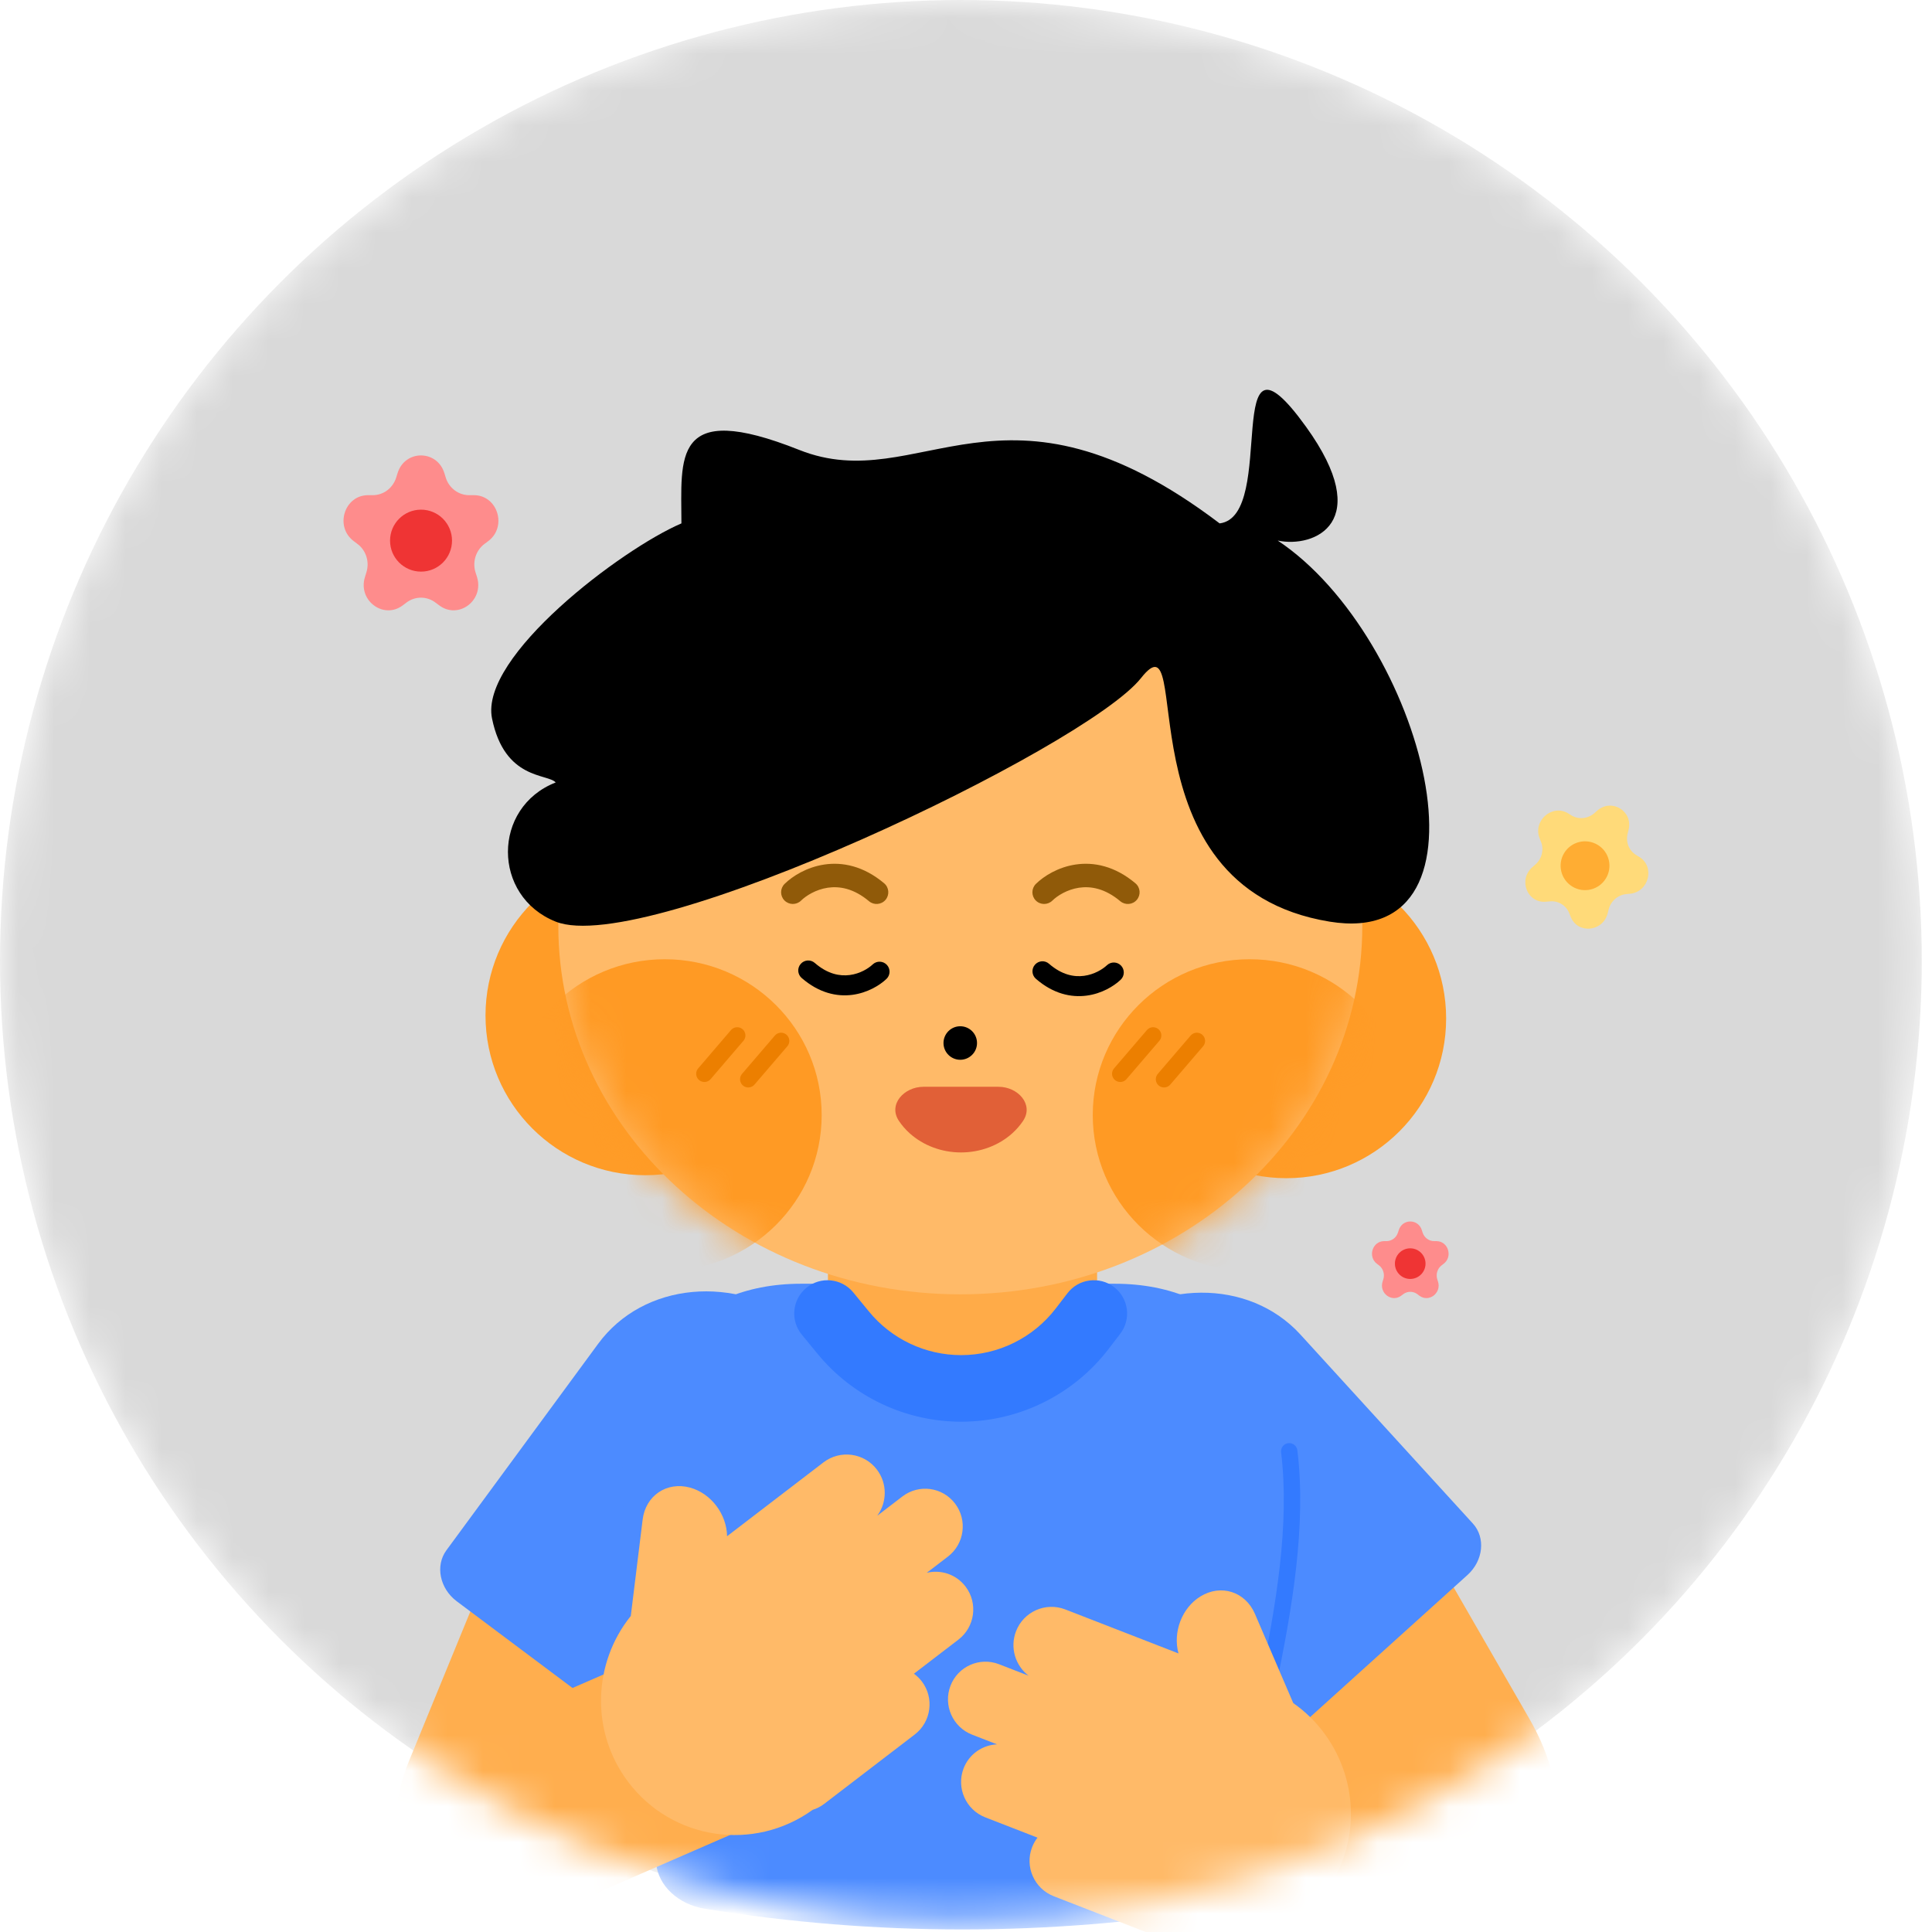 <svg width="54" height="54" viewBox="0 0 54 54" fill="none" xmlns="http://www.w3.org/2000/svg">
<mask id="mask0_989_94560" style="mask-type:alpha" maskUnits="userSpaceOnUse" x="0" y="0" width="54" height="54">
<circle cx="26.857" cy="26.857" r="26.857" fill="#D9D9D9"/>
</mask>
<g mask="url(#mask0_989_94560)">
<circle cx="26.857" cy="26.857" r="26.857" fill="#D9D9D9"/>
<path d="M19.432 44.276C19.648 43.748 19.539 43.2 19.188 43.052L15.368 41.445C15.017 41.297 14.556 41.605 14.34 42.132L11.439 49.203C10.573 51.313 11.346 52.687 12.752 53.279C14.158 53.871 15.665 53.457 16.531 51.346L19.432 44.276Z" fill="#FFAE4E"/>
<path d="M33.724 43.447C33.406 42.896 33.415 42.292 33.744 42.099L37.315 39.997C37.644 39.804 38.168 40.094 38.485 40.645L42.741 48.031C44.011 50.236 43.483 51.797 42.168 52.571C40.853 53.344 39.249 53.038 37.979 50.833L33.724 43.447Z" fill="#FFAE4E"/>
<path d="M19.378 48.499C19.061 48.93 18.419 48.99 17.942 48.633L12.767 44.757C12.29 44.4 12.161 43.761 12.477 43.331L16.718 37.56C17.984 35.838 20.555 35.598 22.46 37.026C24.366 38.453 24.884 41.007 23.618 42.729L19.378 48.499Z" fill="#4C8BFF"/>
<path d="M34.759 48.371C35.119 48.765 35.769 48.761 36.211 48.361L41.018 44.02C41.46 43.62 41.527 42.977 41.167 42.583L36.348 37.302C34.909 35.725 32.308 35.743 30.539 37.342C28.769 38.94 28.501 41.514 29.939 43.09L34.759 48.371Z" fill="#4C8BFF"/>
<path d="M17.375 41.689C17.375 38.156 19.231 35.881 22.389 35.881H31.159C34.317 35.881 36.173 38.156 36.173 41.689L35.422 52.057C35.376 52.697 34.817 53.23 34.063 53.352C29.325 54.122 24.439 54.12 19.701 53.35C18.956 53.229 18.396 52.707 18.338 52.075L17.375 41.689Z" fill="#4C8BFF"/>
<path d="M23.141 33.379C23.141 31.881 24.131 30.666 25.353 30.666H28.451C29.673 30.666 30.664 31.881 30.664 33.379V36.093C30.664 37.592 29.673 38.806 28.451 38.806H25.353C24.131 38.806 23.141 37.592 23.141 36.093V33.379Z" fill="#FFAB48"/>
<path d="M22.498 28.384C22.498 30.849 20.5 32.848 18.034 32.848C15.569 32.848 13.57 30.849 13.57 28.384C13.57 25.919 15.569 23.92 18.034 23.92C20.5 23.92 22.498 25.919 22.498 28.384Z" fill="#FF9C27"/>
<path d="M40.42 28.467C40.42 30.932 38.422 32.931 35.956 32.931C33.491 32.931 31.492 30.932 31.492 28.467C31.492 26.001 33.491 24.003 35.956 24.003C38.422 24.003 40.42 26.001 40.42 28.467Z" fill="#FF9C27"/>
<path d="M38.077 25.877C38.077 31.566 33.046 36.177 26.841 36.177C20.636 36.177 15.605 31.566 15.605 25.877C15.605 20.189 20.636 15.578 26.841 15.578C33.046 15.578 38.077 20.189 38.077 25.877Z" fill="#FFBA68"/>
<mask id="mask1_989_94560" style="mask-type:alpha" maskUnits="userSpaceOnUse" x="15" y="15" width="24" height="22">
<path d="M38.065 25.875C38.065 31.564 33.035 36.175 26.829 36.175C20.624 36.175 15.594 31.564 15.594 25.875C15.594 20.187 20.624 15.576 26.829 15.576C33.035 15.576 38.065 20.187 38.065 25.875Z" fill="#FFAB49"/>
</mask>
<g mask="url(#mask1_989_94560)">
<path d="M22.966 31.166C22.966 33.572 21.003 35.521 18.581 35.521C16.159 35.521 14.195 33.572 14.195 31.166C14.195 28.761 16.159 26.811 18.581 26.811C21.003 26.811 22.966 28.761 22.966 31.166Z" fill="#FF9A24"/>
<path d="M39.314 31.166C39.314 33.572 37.35 35.521 34.928 35.521C32.506 35.521 30.543 33.572 30.543 31.166C30.543 28.761 32.506 26.811 34.928 26.811C37.35 26.811 39.314 28.761 39.314 31.166Z" fill="#FF9A24"/>
</g>
<path d="M27.308 29.153C27.308 29.411 27.098 29.621 26.839 29.621C26.581 29.621 26.371 29.411 26.371 29.153C26.371 28.894 26.581 28.684 26.839 28.684C27.098 28.684 27.308 28.894 27.308 29.153Z" fill="black"/>
<path d="M25.424 31.674C25.309 31.57 25.209 31.455 25.126 31.331C24.815 30.87 25.269 30.376 25.811 30.376L27.91 30.376C28.451 30.376 28.905 30.87 28.594 31.331C28.511 31.455 28.411 31.57 28.296 31.674C27.915 32.018 27.398 32.211 26.86 32.211C26.322 32.211 25.805 32.018 25.424 31.674Z" fill="#E16037"/>
<path fill-rule="evenodd" clip-rule="evenodd" d="M23.136 24.812C22.799 24.863 22.527 25.037 22.389 25.173C22.26 25.299 22.053 25.297 21.926 25.168C21.799 25.039 21.801 24.832 21.93 24.705C22.152 24.487 22.547 24.238 23.039 24.164C23.546 24.088 24.135 24.203 24.712 24.688C24.85 24.804 24.868 25.011 24.752 25.15C24.635 25.288 24.428 25.306 24.29 25.19C23.858 24.826 23.457 24.765 23.136 24.812Z" fill="#905A09"/>
<path fill-rule="evenodd" clip-rule="evenodd" d="M30.298 27.275C30.585 27.237 30.819 27.092 30.939 26.979C31.051 26.873 31.227 26.877 31.334 26.989C31.44 27.101 31.435 27.278 31.323 27.384C31.131 27.566 30.791 27.773 30.371 27.828C29.938 27.885 29.438 27.779 28.954 27.358C28.837 27.257 28.825 27.08 28.927 26.964C29.028 26.848 29.204 26.835 29.32 26.937C29.683 27.253 30.023 27.311 30.298 27.275Z" fill="black"/>
<path fill-rule="evenodd" clip-rule="evenodd" d="M30.159 24.812C29.823 24.863 29.551 25.037 29.413 25.173C29.284 25.299 29.076 25.297 28.949 25.168C28.823 25.039 28.825 24.832 28.954 24.705C29.176 24.487 29.57 24.238 30.062 24.164C30.569 24.088 31.159 24.203 31.735 24.688C31.874 24.804 31.892 25.011 31.775 25.15C31.659 25.288 31.452 25.306 31.313 25.19C30.881 24.826 30.48 24.765 30.159 24.812Z" fill="#905A09"/>
<path fill-rule="evenodd" clip-rule="evenodd" d="M23.751 27.252C24.038 27.215 24.272 27.07 24.392 26.956C24.504 26.85 24.681 26.855 24.787 26.967C24.893 27.079 24.888 27.256 24.776 27.362C24.584 27.544 24.244 27.75 23.824 27.806C23.391 27.863 22.891 27.756 22.407 27.335C22.291 27.234 22.278 27.058 22.38 26.942C22.481 26.825 22.657 26.813 22.773 26.914C23.136 27.23 23.477 27.288 23.751 27.252Z" fill="black"/>
<path d="M22.34 12.576C25.718 13.92 28.023 10.03 34.089 14.629C35.736 14.428 34.089 8.578 36.504 11.928C38.436 14.608 36.737 15.325 35.713 15.109C39.775 17.811 42.081 26.564 37.163 25.76C31.196 24.785 33.429 17.007 31.892 18.952C30.355 20.897 18.06 26.767 15.532 25.76C13.752 25.051 13.752 22.566 15.532 21.87C15.312 21.618 14.104 21.809 13.752 20.08C13.401 18.351 17.362 15.35 19.046 14.629C19.046 12.792 18.768 11.155 22.34 12.576Z" fill="black"/>
<path fill-rule="evenodd" clip-rule="evenodd" d="M31.139 35.974C31.546 36.287 31.624 36.871 31.311 37.279L30.988 37.701C30.005 38.984 28.481 39.737 26.864 39.737C25.309 39.737 23.835 39.04 22.849 37.837L22.41 37.303C22.084 36.906 22.142 36.32 22.54 35.994C22.937 35.668 23.523 35.726 23.849 36.123L24.287 36.657C24.92 37.429 25.866 37.876 26.864 37.876C27.902 37.876 28.88 37.393 29.511 36.569L29.834 36.148C30.146 35.739 30.73 35.662 31.139 35.974Z" fill="#337AFF"/>
<path fill-rule="evenodd" clip-rule="evenodd" d="M36.007 40.337C35.881 40.353 35.791 40.467 35.807 40.593C36.05 42.584 35.674 44.866 35.201 47.111C35.174 47.234 35.254 47.356 35.378 47.382C35.502 47.408 35.623 47.329 35.65 47.205C36.123 44.961 36.516 42.611 36.262 40.537C36.247 40.412 36.132 40.322 36.007 40.337Z" fill="#337AFF"/>
<path d="M20.68 51.168C21.083 50.992 21.289 50.565 21.14 50.214L19.52 46.4C19.371 46.049 18.923 45.907 18.52 46.083L13.115 48.437C11.502 49.14 11.302 50.576 11.898 51.98C12.495 53.384 13.662 54.225 15.275 53.522L20.68 51.168Z" fill="#FFAE4E"/>
<path d="M34.601 54.065C34.136 54.053 33.764 53.733 33.771 53.352L33.848 49.209C33.855 48.827 34.239 48.529 34.705 48.541L40.947 48.715C42.81 48.767 43.577 50.025 43.548 51.551C43.52 53.076 42.707 54.291 40.844 54.239L34.601 54.065Z" fill="#FFAE4E"/>
<path fill-rule="evenodd" clip-rule="evenodd" d="M26.695 42.026C27.046 42.49 26.957 43.153 26.495 43.507L25.902 43.961C26.296 43.864 26.727 44.002 26.988 44.346C27.34 44.81 27.25 45.474 26.788 45.828L25.544 46.781C25.627 46.84 25.702 46.913 25.767 46.998C26.118 47.462 26.029 48.126 25.567 48.48L23.04 50.416C22.939 50.494 22.828 50.55 22.713 50.586C21.074 51.767 18.79 51.431 17.562 49.811C16.497 48.405 16.57 46.484 17.631 45.167L17.962 42.474C18.044 41.803 18.638 41.402 19.287 41.579C19.879 41.741 20.313 42.327 20.322 42.938L23.015 40.875C23.484 40.515 24.154 40.605 24.511 41.077C24.805 41.465 24.795 41.992 24.519 42.366L25.222 41.827C25.684 41.473 26.343 41.562 26.695 42.026Z" fill="#FFBA68"/>
<path fill-rule="evenodd" clip-rule="evenodd" d="M26.566 47.119C26.358 47.663 26.629 48.274 27.172 48.485L27.867 48.755C27.462 48.773 27.087 49.025 26.932 49.429C26.725 49.973 26.996 50.584 27.538 50.795L28.999 51.363C28.936 51.443 28.884 51.534 28.846 51.634C28.638 52.178 28.91 52.789 29.452 53L32.419 54.154C32.538 54.2 32.661 54.223 32.781 54.225C34.684 54.901 36.784 53.941 37.51 52.041C38.14 50.394 37.533 48.57 36.147 47.602L35.076 45.109C34.809 44.487 34.127 44.268 33.554 44.62C33.03 44.941 32.778 45.625 32.939 46.214L29.777 44.985C29.226 44.771 28.608 45.045 28.397 45.597C28.223 46.053 28.38 46.555 28.75 46.837L27.924 46.516C27.382 46.306 26.773 46.575 26.566 47.119Z" fill="#FFBA68"/>
<path d="M20.605 28.941L19.688 30.012" stroke="#EC7F00" stroke-width="0.459" stroke-linecap="round"/>
<path d="M32.23 28.941L31.312 30.012" stroke="#EC7F00" stroke-width="0.459" stroke-linecap="round"/>
<path d="M21.832 29.094L20.914 30.165" stroke="#EC7F00" stroke-width="0.459" stroke-linecap="round"/>
<path d="M33.453 29.094L32.535 30.165" stroke="#EC7F00" stroke-width="0.459" stroke-linecap="round"/>
<path d="M44.642 22.658C45.049 22.303 45.65 22.672 45.519 23.195L45.493 23.299C45.434 23.534 45.53 23.775 45.73 23.897L45.818 23.951C46.265 24.225 46.088 24.93 45.561 24.98L45.456 24.99C45.22 25.012 45.021 25.186 44.962 25.421L44.936 25.524C44.805 26.048 44.095 26.116 43.9 25.623L43.861 25.525C43.774 25.305 43.555 25.171 43.319 25.194L43.215 25.203C42.687 25.254 42.425 24.59 42.832 24.236L42.913 24.165C43.095 24.007 43.159 23.75 43.072 23.53L43.033 23.432C42.838 22.939 43.386 22.462 43.833 22.735L43.921 22.79C44.121 22.912 44.379 22.887 44.562 22.729L44.642 22.658Z" fill="#FFDA79"/>
<path d="M44.884 24.554C44.687 24.875 44.267 24.976 43.946 24.779C43.624 24.582 43.524 24.162 43.72 23.841C43.917 23.52 44.337 23.419 44.659 23.616C44.98 23.812 45.081 24.232 44.884 24.554Z" fill="#FFAD33"/>
<path d="M11.114 13.22C11.319 12.566 12.213 12.566 12.419 13.22L12.459 13.35C12.551 13.642 12.815 13.84 13.112 13.84H13.243C13.908 13.84 14.184 14.72 13.647 15.124L13.54 15.204C13.3 15.384 13.199 15.705 13.291 15.997L13.332 16.127C13.537 16.781 12.814 17.324 12.276 16.92L12.169 16.84C11.929 16.66 11.603 16.66 11.363 16.84L11.257 16.92C10.719 17.324 9.995 16.781 10.201 16.127L10.241 15.997C10.333 15.705 10.233 15.384 9.992 15.204L9.886 15.124C9.348 14.72 9.624 13.84 10.289 13.84H10.421C10.718 13.84 10.981 13.642 11.073 13.35L11.114 13.22Z" fill="#FE8C8C"/>
<ellipse cx="11.768" cy="15.111" rx="0.866" ry="0.866" fill="#EF3434"/>
<path d="M39.096 34.383C39.197 34.06 39.639 34.06 39.741 34.383L39.761 34.447C39.807 34.592 39.937 34.69 40.084 34.69H40.149C40.478 34.69 40.614 35.125 40.348 35.325L40.296 35.365C40.177 35.454 40.127 35.612 40.172 35.757L40.193 35.821C40.294 36.144 39.936 36.413 39.67 36.214L39.618 36.174C39.499 36.084 39.338 36.084 39.219 36.174L39.166 36.214C38.9 36.413 38.542 36.144 38.644 35.821L38.664 35.757C38.709 35.612 38.66 35.454 38.541 35.365L38.488 35.325C38.222 35.125 38.359 34.69 38.688 34.69H38.753C38.9 34.69 39.03 34.592 39.075 34.447L39.096 34.383Z" fill="#FE8C8C"/>
<ellipse cx="39.416" cy="35.319" rx="0.428" ry="0.428" fill="#EF3434"/>
</g>
</svg>
